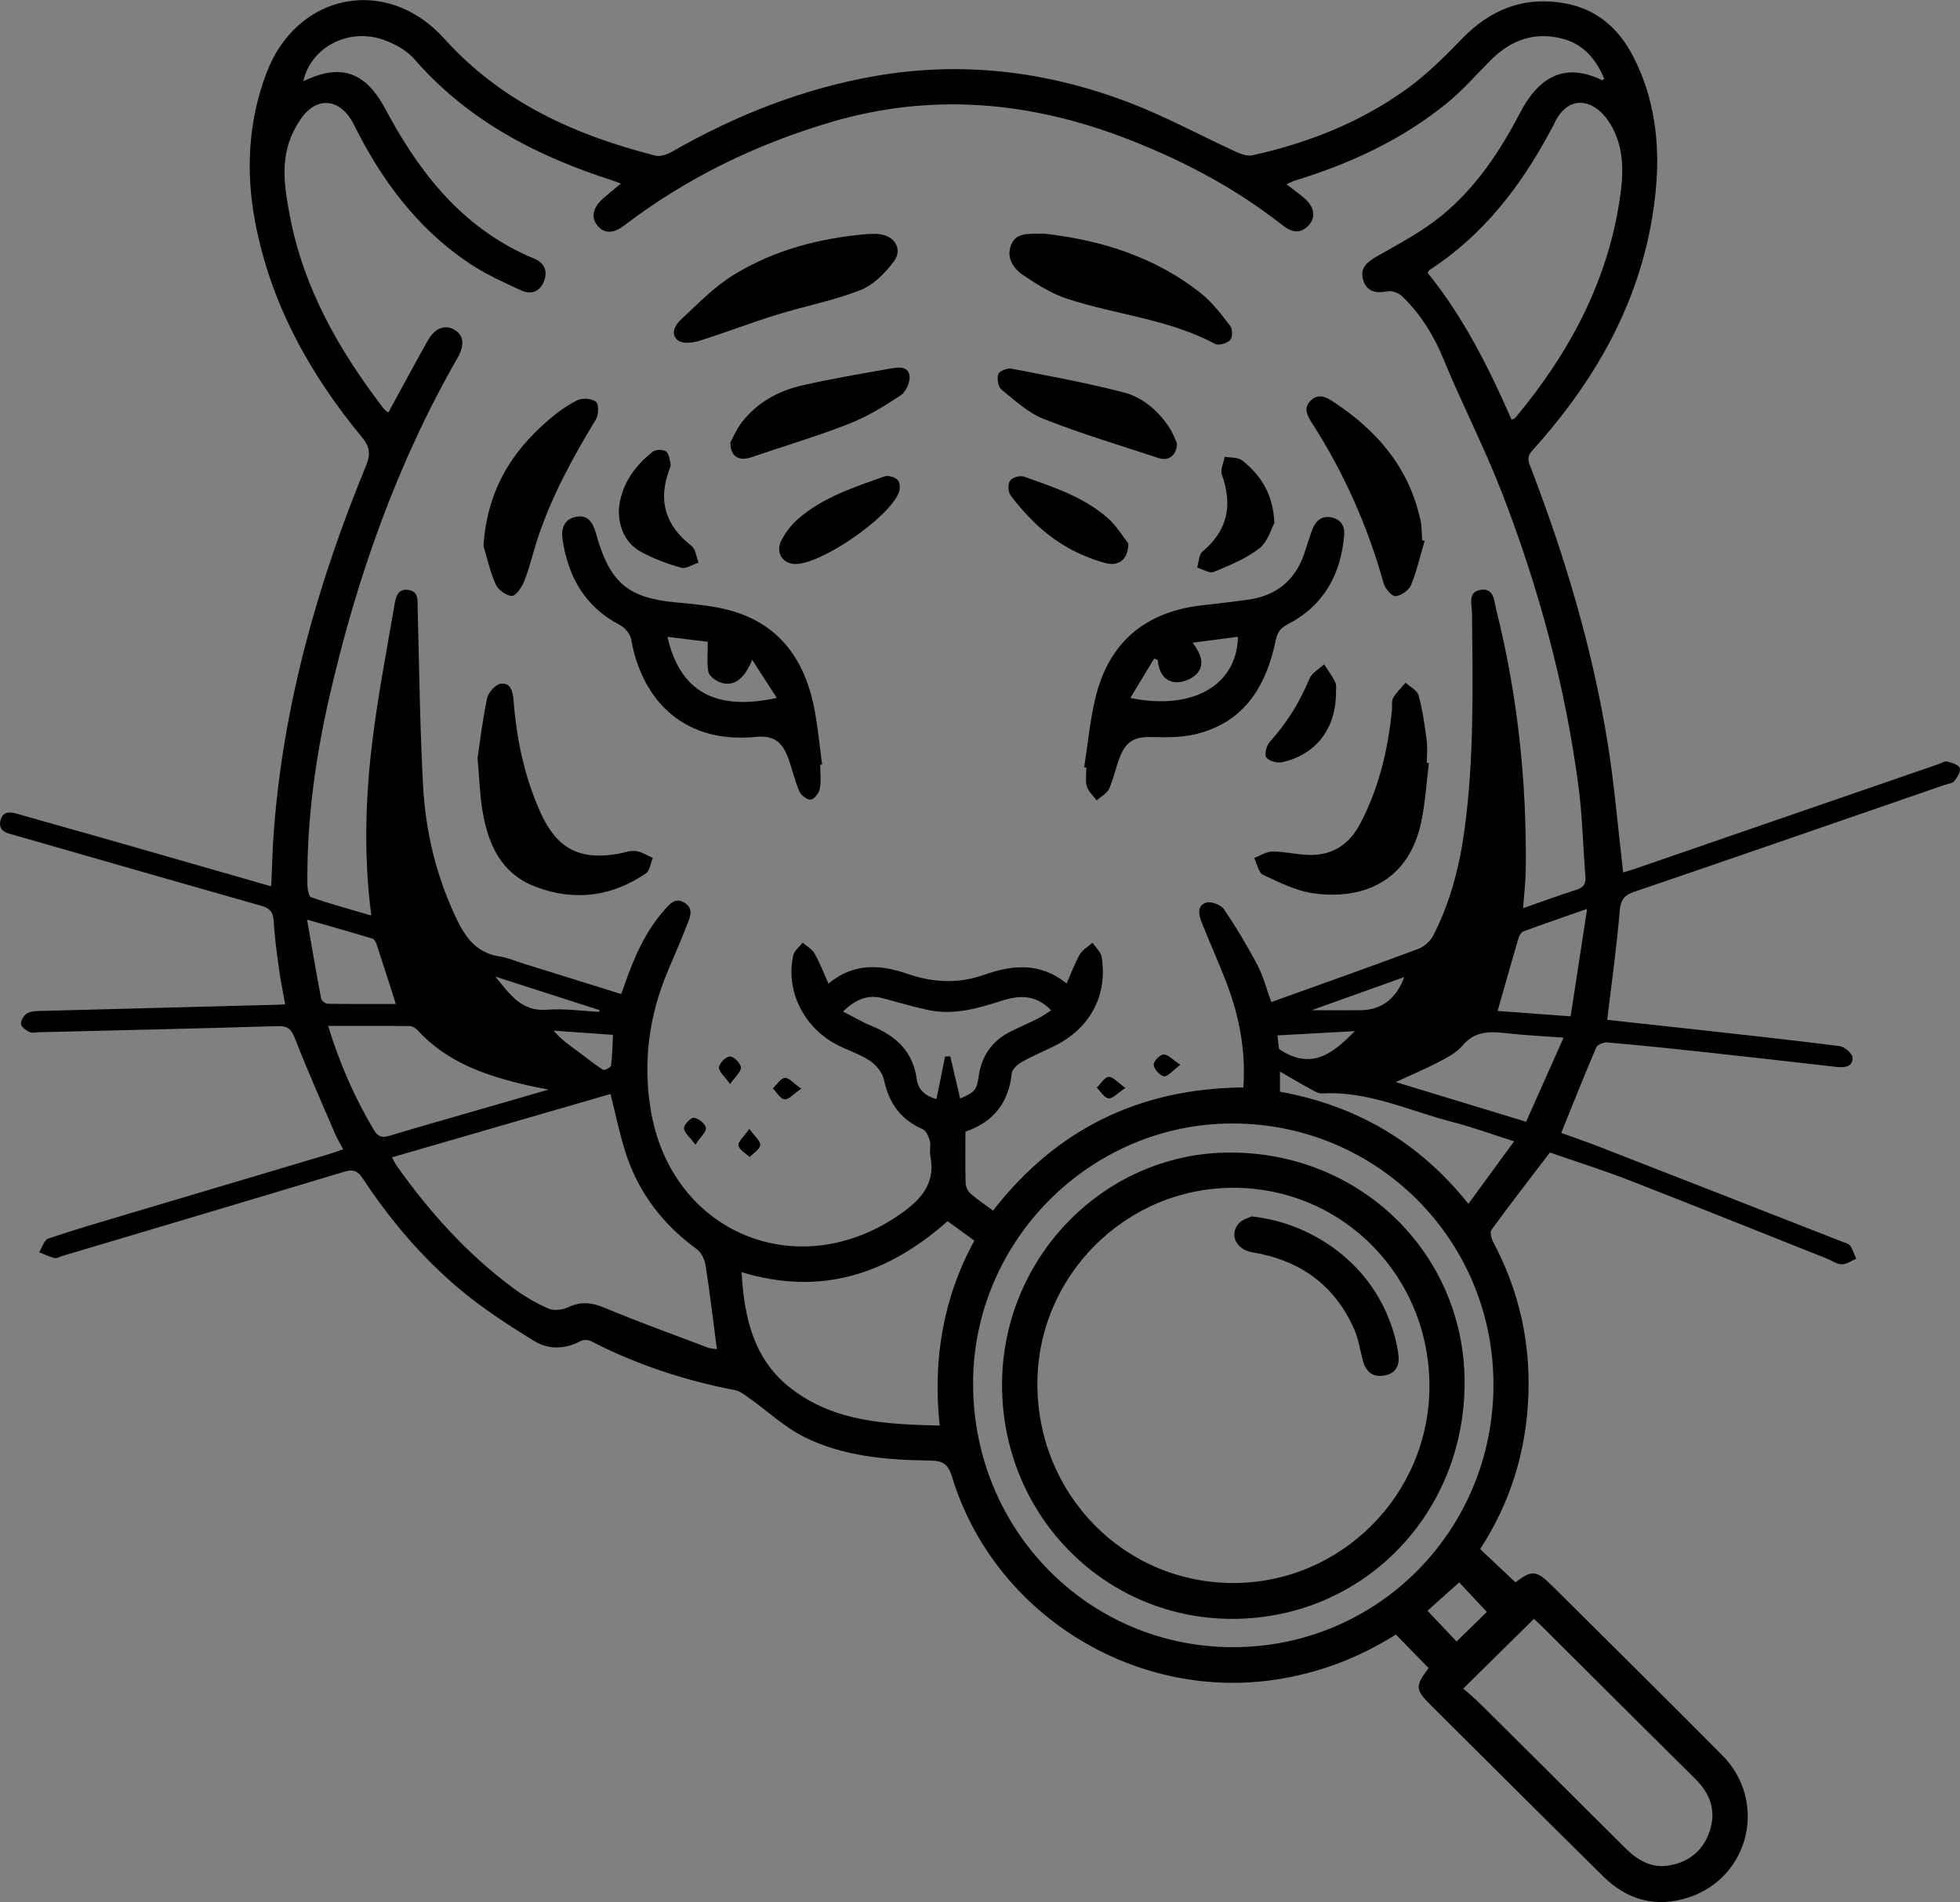 <?xml version="1.0" encoding="UTF-8"?>
<svg id="Capa_1" data-name="Capa 1" xmlns="http://www.w3.org/2000/svg" viewBox="0 0 729.19 707.65">
  <rect x="0" y="0" width="729.19" height="707.65" fill="#808080" stroke="none"/>
  <defs>
    <style>
      .cls-1 {
        fill: #000;
      }

      .cls-1, .cls-2 {
        stroke-width: 0px;
      }

      .cls-2 {
        fill: #fff;
      }
    </style>
  </defs>
  <path class="cls-1" d="M597.95,379.41c10.01,1.09,20.72,2.24,31.41,3.43,18.35,2.04,36.71,4.01,55.03,6.34,1.85.24,4.75,2.74,4.82,4.29.15,3.39-2.91,3.8-5.84,3.47-16.37-1.86-32.73-3.73-49.1-5.51-12.07-1.31-24.16-2.55-36.25-3.61-1.36-.12-3.69.78-4.14,1.82-4.45,10.35-8.59,20.83-13.05,31.84,4.55,1.65,9.49,3.32,14.34,5.22,30.03,11.7,60.04,23.45,90.05,35.19,1.08.42,2.49.7,3.08,1.52,1.03,1.44,1.55,3.25,2.28,4.91-1.81.74-3.62,2.08-5.42,2.05-1.85-.03-3.66-1.42-5.52-2.15-24.55-9.75-49.05-19.61-73.66-29.18-9.73-3.78-19.71-6.92-29.37-10.27-7.41,9.72-14.72,19.16-21.75,28.79-.67.92.04,3.35.77,4.73,9.52,17.91,13.77,37.02,12.97,57.21-.82,20.52-6.69,39.56-17.93,56.79,4.45,4.2,8.75,8.27,13.14,12.41,6.16-4.74,7.74-4.62,13.93,1.55,21,20.91,42.13,41.7,62.99,62.75,17.02,17.18,10.2,45.56-12.63,52.95-12.06,3.91-22.71.94-31.63-7.86-21.33-21.05-42.55-42.22-63.8-63.35-6.23-6.2-6.3-7.31-1.17-14.16-4.03-4.13-8.06-8.26-12.19-12.48-13.98,8.8-28.88,14.44-45.11,16.83-52.59,7.74-104.44-24.64-119.98-75.41-1.39-4.54-3.15-6.08-8.02-6.14-16.19-.21-32.45-1.48-47.16-8.86-7.27-3.65-13.43-9.5-20.15-14.28-1.68-1.19-3.45-2.68-5.37-3.05-18.72-3.6-36.64-9.46-53.6-18.22-1.06-.55-2.9-.61-3.92-.06-5.8,3.15-11.98,3.23-17.21.01-9.72-5.97-19.4-12.24-28.09-19.58-13.91-11.74-25.67-25.63-35.7-40.86-1.84-2.79-3.5-3.59-6.81-2.59-34.99,10.55-70.02,20.94-105.04,31.38-.95.28-2.01.97-2.85.76-1.97-.49-3.82-1.4-5.73-2.15,1.09-1.74,1.83-4.54,3.34-5.06,9.58-3.28,19.32-6.1,29.03-8.99,25.15-7.5,50.32-14.97,75.47-22.46,1.58-.47,3.12-1.07,5.28-1.81-1.1-2.07-2.21-3.83-3.02-5.72-5.03-11.73-10.22-23.41-14.85-35.3-1.35-3.48-2.6-4.91-6.51-4.79-29.45.89-58.92,1.54-88.37,2.26-1.33.03-2.85.43-3.94-.07-1.33-.61-3.22-2-3.21-3.04,0-1.41,1.28-3.49,2.56-4.06,1.87-.84,4.21-.72,6.36-.78,28.62-.77,57.25-1.51,85.88-2.25.99-.03,1.97-.1,3.51-.18-.81-4.55-1.72-8.85-2.31-13.18-.81-5.93-1.64-11.88-1.97-17.84-.19-3.43-1.57-4.78-4.75-5.68-30.21-8.55-60.37-17.25-90.55-25.91-.8-.23-1.59-.5-2.39-.68-2.77-.63-4.77-2.03-3.94-5.16.83-3.14,3.17-3.3,5.95-2.49,10.54,3.04,21.11,5.94,31.65,8.95,20.91,5.98,41.8,11.99,63.1,18.1.34-7.23.49-14.14,1.02-21.01,3.62-47.03,16.31-91.8,34.17-135.23,1.75-4.25,1.74-7.02-1.46-10.89-19.43-23.53-33.94-49.68-39.69-79.99-3.56-18.8-2.61-37.51,4.23-55.53,11.31-29.77,44.78-36.4,66.12-12.71,21.32,23.65,48.62,35.9,78.59,43.53,1.89.48,4.53-.54,6.4-1.61,23.57-13.48,48.49-23.33,75.3-28.01,32.28-5.64,63.74-1.82,94.14,9.72,13.77,5.23,26.82,12.37,40.25,18.52,1.83.84,4.16,1.64,5.98,1.24,20.66-4.55,40.11-12.23,57.32-24.61,7.49-5.38,14.17-12.04,20.61-18.7,10.63-11,23.09-15.94,38.28-13.23,11.9,2.12,20.08,9.36,25.45,19.76,7.95,15.4,10,32.16,8.47,49.04-3.45,37.92-20.75,69.65-45.92,97.47-1.79,1.98-1.86,3.34-1,5.57,12.95,33.56,23.26,67.91,28.97,103.47,2.52,15.73,3.83,31.66,5.75,48.03.97-.29,2.62-.73,4.22-1.29,37.69-12.99,75.38-25.99,113.07-38.99,1.1-.38,2.34-1.22,3.29-.98,1.72.44,4.22,1.21,4.65,2.44.44,1.27-.93,3.49-2.04,4.85-.72.88-2.39,1-3.65,1.43-38.46,13.28-76.91,26.62-115.43,39.75-3.9,1.33-5.06,3.13-5.41,7.28-1.12,13.35-3,26.63-4.64,40.37ZM138.13,340.57c-2.81-21.88-2.22-42.83.26-63.64,2.06-17.3,5.38-34.45,8.33-51.63.48-2.78,1.04-6.51,5.31-5.81,3.81.63,3.28,3.92,3.35,6.77.59,21.96.83,43.93,2,65.86.94,17.54,5.03,34.44,12.81,50.41,3.42,7.02,7.66,12.11,15.77,13.32,3.08.46,6.04,1.78,9.05,2.72,12,3.74,23.99,7.47,36.11,11.25.47-1.31.81-2.23,1.13-3.16,3.58-10.26,7.79-20.18,15.18-28.39,1.91-2.11,3.81-4.46,7.18-2.45,3.34,2,2.32,4.9,1.3,7.5-2.35,6.04-4.94,11.97-7.46,17.95-6.95,16.49-9.27,33.55-6.42,51.27,7.45,46.27,55.05,65.95,93.26,38.9,7.89-5.59,12.79-11.5,10.81-21.55-.35-1.76.3-3.75-.16-5.46-.44-1.62-1.39-3.79-2.7-4.37-8.23-3.57-12.57-9.74-14.39-18.41-.56-2.65-2.94-5.5-5.29-7.06-3.83-2.54-8.42-3.91-12.52-6.1-12.23-6.53-18.78-20.03-15.92-33.07.38-1.75,2.3-3.16,3.5-4.73,1.5,1.31,3.47,2.36,4.4,3.99,1.93,3.38,3.32,7.08,5.2,11.26,9.56-7.92,19.46-7.06,29.46-3.62,9.47,3.26,18.87,3.71,28.35.37,10.5-3.7,20.77-4.84,30.8,3.17,1.77-3.99,3.04-7.58,4.93-10.81,1.03-1.76,3.1-2.91,4.7-4.33,1.18,1.78,3.12,3.45,3.42,5.37,2.21,14.2-4.27,26.35-17.23,32.86-4.15,2.09-8.47,3.87-12.51,6.15-1.59.9-3.59,2.7-3.75,4.26-1.1,10.99-6.89,18.1-17.21,21.65,0,6.64-.1,12.96.08,19.28.04,1.28.82,2.89,1.8,3.74,2.59,2.26,5.47,4.18,8.39,6.36,23.71-30.6,54.81-45.48,93.14-45.83.93-13.78-1.55-26.56-6.29-38.93-2.91-7.59-6.27-15.01-9.27-22.57-1.07-2.7-1.74-6.19,1.68-7.25,1.84-.57,5.46.76,6.58,2.39,4.56,6.68,8.75,13.66,12.51,20.82,2.26,4.31,3.48,9.17,5.16,13.78,18.45-6.63,36.6-13.05,54.64-19.76,2.21-.82,4.52-2.87,5.6-4.96,6.37-12.39,9.8-25.7,11.66-39.47,3.61-26.67,3.05-53.47,2.79-80.27-.03-3.37-1.85-8.32,3.49-8.94,4.8-.56,4.76,4.43,5.54,7.55,7.94,31.63,11.34,63.81,10.96,96.39-.05,4.63-.62,9.25-.99,14.53,6.93-2.42,13.28-4.76,19.71-6.82,2.64-.84,3.72-2.11,3.48-4.97-.91-10.94-1.1-21.96-2.5-32.83-4.9-37.92-14.86-74.61-28.65-110.19-6.47-16.69-14.76-32.67-21.56-49.25-3.67-8.96-8.54-16.86-15.4-23.52-1.29-1.25-3.78-2.25-5.44-1.93-4.41.87-7.9.17-9.18-4.36-1.28-4.52,1.78-6.7,5.46-8.8,8.03-4.59,16.35-8.97,23.49-14.75,12.85-10.39,21.95-24.07,29.53-38.61,6.47-12.41,15.94-19.14,30.48-11.99.07.03.25-.17.77-.55-3.06-7.28-7.72-12.96-15.78-14.98-10.29-2.58-18.97.6-26.34,7.95-5.41,5.4-10.47,11.24-16.36,16.05-16.72,13.63-35.97,22.54-56.5,28.82-.98.3-1.9.81-3.26,1.4,2.57,1.99,4.74,3.52,6.74,5.25,3.68,3.18,4.3,7.07,1.54,10.02-3.16,3.38-6.43,2.58-9.71,0-17.52-13.81-37.01-24.08-57.74-32.12-36.14-14.01-72.88-17.34-110.43-6.22-27.84,8.24-53.57,20.71-76.72,38.37-4.22,3.22-7.6,3.09-10.09-.03-2.38-2.99-1.63-6.59,2.17-9.97,2.03-1.8,4.16-3.49,6.64-5.55-1.36-.51-2.11-.83-2.87-1.08-28.32-9.05-54.01-22.28-73.94-45.19-2.89-3.32-7.4-5.81-11.65-7.27-13.08-4.48-26.87,2.87-29.71,15.44,1-.43,1.88-.81,2.77-1.18,10.99-4.61,19.23-2.06,25.7,8.01,1.35,2.09,2.49,4.32,3.69,6.5,12.62,22.98,28.76,42.36,53.79,52.71,3.59,1.48,5.02,4.4,3.7,8.12-1.43,4.03-4.79,5.41-8.43,3.75-6.77-3.1-13.65-6.22-19.8-10.37-19.12-12.91-32.43-30.94-42.55-51.3-5.2-10.46-14.76-10.97-20.78-.65-.59,1-1.2,2-1.71,3.04-5.15,10.39-3.34,21.22-1.31,31.8,5.16,26.92,18.44,50.02,34.91,71.48.45.59,1.18.97,1.67,1.35,4.99-9.12,9.76-18.06,14.75-26.88,2.59-4.57,6.36-5.91,9.8-3.92,3.44,1.99,3.98,5.62,1.21,10.44-22.51,39.26-37.38,81.43-47.52,125.36-5.36,23.24-8.61,46.77-8.36,70.69.02,1.63.51,4.37,1.43,4.69,7.13,2.46,14.42,4.44,22.33,6.77ZM458.59,612.81c53.85.06,97.02-43.4,97.03-97.68.02-53.82-43.23-97.13-97.03-97.16-52.94-.03-96.51,43.59-96.57,96.68-.06,54.49,42.84,98.09,96.56,98.15ZM145.81,430.56c.81,1.45,1.21,2.33,1.76,3.11,12.17,17.22,26.17,32.75,43.14,45.38,4.09,3.05,8.6,5.7,13.26,7.76,2.03.9,5.26.55,7.37-.45,4.62-2.17,8.59-1.88,13.29.07,12.69,5.28,25.61,9.97,38.47,14.83,1.42.54,3.03.57,3.61.68-1.39-10.6-2.61-20.95-4.21-31.24-.33-2.13-1.57-4.73-3.24-5.95-12.34-9-21.34-20.49-26.19-34.94-2.45-7.31-3.92-14.94-5.94-22.81-26.87,7.79-53.9,15.62-81.32,23.57ZM562.35,156.14c.78-.36,1.17-.42,1.35-.64,19.75-23.64,34.07-49.98,38.81-80.75,1.48-9.64,2.1-19.46-3.41-28.63-5.57-9.26-15.69-11.78-21.08.3-.34.76-.77,1.47-1.17,2.2-11.07,20.68-25.01,38.86-44.99,51.8-.36.24-.53.78-.73,1.08,13.36,16.53,22.73,35.2,31.23,54.63ZM275.89,473.27c.98,17.29,4.61,32.62,18.4,43.28,16.21,12.53,35.49,13.32,55.31,13.82-2.63-24.62,1.28-47.49,12.89-68.82-3.54-2.58-6.61-4.8-9.95-7.23-22.07,19.55-46.92,28.03-76.65,18.96ZM544.38,628.21c1.96,1.74,4.15,3.51,6.13,5.48,17.96,17.82,35.92,35.65,53.82,53.53,4.55,4.55,9.62,7.86,16.34,6.83,7.75-1.18,13.11-5.66,15.49-13.12,2.35-7.37.08-13.63-5.37-19.03-19.28-19.09-38.47-38.27-57.71-57.41-.91-.91-1.9-1.74-2.42-2.21-8.69,8.58-17.17,16.95-26.28,25.93ZM122.07,381.67c4.25,13.89,9.81,26.55,16.93,38.59,1.59,2.69,3.11,3.13,5.93,2.28,11.6-3.49,23.25-6.78,34.89-10.15,7.75-2.24,15.49-4.49,24.28-7.03-3.27-.65-5.4-1.03-7.49-1.51-15.4-3.5-30.09-8.43-41.23-20.53-.72-.78-1.91-1.57-2.89-1.58-9.95-.12-19.91-.07-30.43-.07ZM351.6,393.06c.65-.01,1.29-.02,1.94-.04,1.23,5.22,2.45,10.45,3.68,15.7,5.44-2.5,6.15-3.08,6.88-8.24,1.12-7.89,5.17-13.5,12.3-16.93,3.29-1.58,6.63-3.05,9.88-4.7,1.64-.83,3.13-1.95,4.78-2.99-5.79-5.97-11.96-5.63-18.51-3.51-8.89,2.87-17.88,5.43-27.34,3.39-5.67-1.22-11.23-2.91-16.84-4.38-5.68-1.49-10.18.55-14.75,4.96,3.9,1.99,7.17,3.94,10.65,5.36,9.09,3.71,15.41,9.54,16.78,19.79.57,4.25,3.51,6.32,7.34,7.43,1.14-5.6,2.18-10.73,3.22-15.86ZM567.77,417.32c4.63-10.38,9.12-20.47,13.94-31.28-7.93-.59-14.72-.89-21.46-1.67-6.12-.7-11.6-.81-16.15,4.64-2.25,2.69-5.78,4.47-9,6.16-5.06,2.64-10.34,4.85-15.85,7.39,16.04,4.88,31.75,9.66,48.51,14.77ZM546.3,447.87c5.84-8,11.18-15.31,16.99-23.26-8.26-2.62-15.56-5.31-23.04-7.23-15.96-4.1-31.2-11.56-48.31-10.59-1.74.1-3.64-1.25-5.34-2.17-3.22-1.73-6.35-3.63-10.41-5.97v7.5c28.13,5.1,51.56,18.46,70.1,41.73ZM584.33,378.1c2.04-13.31,4-26.05,6.14-39.96-8.81,3.08-16.29,5.63-23.7,8.37-.84.31-1.57,1.6-1.86,2.59-2.61,8.86-5.11,17.76-7.74,27,8.17.6,17.04,1.26,27.16,2.01ZM114.23,342.12c1.85,10.54,3.45,19.96,5.24,29.35.15.8,1.55,1.94,2.39,1.96,8.54.14,17.08.09,25.4.09-2.45-7.67-4.73-14.9-7.11-22.1-.28-.86-.93-2.02-1.65-2.24-7.57-2.3-15.18-4.44-24.28-7.06ZM553.16,599.7c-3.95-4.23-7.49-8.01-10.29-11.01-4.12,3.7-8.16,7.31-11.79,10.56,3.71,3.93,7.26,7.69,10.81,11.44,3.92-3.82,7.81-7.61,11.27-11ZM504.03,383.62c-10.18.56-19.23,1.06-28.78,1.58.28,2.33.5,4.22.6,5.07,11.7,7.93,19.73,2.1,28.17-6.65ZM222.86,376.44c.07-.21.14-.42.21-.63-12.49-4.02-24.97-8.04-38.78-12.49,5.69,7.08,9.98,13.07,19.22,12.33,6.39-.52,12.9.47,19.36.79ZM228.04,385c-7.77-.55-14.94-1.06-22.1-1.57,2.93,3.39,6.07,5.56,9.15,7.81,3.07,2.24,6,4.69,9.2,6.74.53.34,2.95-.84,3.04-1.52.48-3.59.51-7.25.72-11.47ZM487.96,375.84c6.49,0,12.29.03,18.09,0,7.78-.05,13.33-4.11,16.39-12.34-11.67,4.18-22.96,8.22-34.48,12.34Z"/>
  <path class="cls-2" d="M271.61,403.39c2.03-2.95,4.24-4.76,4.08-6.32-.16-1.59-2.67-4.08-4.15-4.08-1.47,0-3.97,2.52-4.11,4.1-.13,1.58,2.1,3.36,4.17,6.3ZM278.76,419.87c-2.06,2.97-4.3,4.8-4.09,6.28.24,1.63,2.72,2.94,4.23,4.38,1.42-1.5,3.78-2.9,3.97-4.54.17-1.47-2.05-3.23-4.12-6.12ZM418.79,404.75c-2.99-2.09-4.77-4.31-6.33-4.16-1.61.15-3,2.6-4.49,4.05,1.47,1.44,2.82,3.85,4.44,4.04,1.55.18,3.36-1.95,6.38-3.93ZM298.18,405.03c-2.97-2.07-4.73-4.25-6.23-4.08-1.63.19-3.02,2.55-4.51,3.97,1.46,1.47,2.78,3.91,4.41,4.14,1.47.21,3.3-1.98,6.32-4.03ZM439.21,396.13c-3-1.96-4.75-3.98-6.38-3.89-1.39.07-3.86,2.73-3.69,3.95.22,1.66,2.39,4.1,3.92,4.26,1.49.15,3.24-2.15,6.14-4.32ZM258.73,425.96c2.01-3.06,4.24-4.98,3.95-6.4-.32-1.58-2.82-3.55-4.56-3.74-1.16-.13-3.7,2.54-3.69,3.95.01,1.64,2.13,3.26,4.3,6.2Z"/>
  <path class="cls-1" d="M403.36,285.47c1.33-8.51,2.12-17.16,4.1-25.52,5.03-21.28,18.97-32.79,41.18-34.92,5.12-.49,10.22-1.24,15.33-1.89,10.56-1.35,17.73-6.94,21.22-17.07,1.03-2.98,1.91-6.01,3-8.96,1.13-3.07,3.19-5.21,6.73-4.69,3.74.55,5.48,3.13,5.16,6.75-1.28,14.51-7.52,26.04-20.77,32.96-2.72,1.42-4.03,2.81-4.69,6.05-3.59,17.4-11.98,31.07-30.74,35.16-4.94,1.08-10.21.99-15.32.86-6.13-.15-9.4,1.33-11.77,7.04-1.64,3.97-2.41,8.31-4.16,12.21-.8,1.78-3.05,2.9-4.65,4.32-1.27-1.73-3.07-3.3-3.65-5.24-.64-2.14-.15-4.61-.15-6.94-.27-.04-.54-.07-.81-.11ZM430.66,245.47c-.42-.15-.85-.31-1.27-.46-2.89,4.77-5.78,9.55-8.87,14.65,23.21,4.81,39.74-4.77,40.03-22.76-5.49.72-10.91,1.42-16.87,2.2,3.14,4.14,4.66,8.13,1.56,11.58-1.7,1.89-5.11,3.25-7.67,3.13-4.56-.2-6.42-3.96-6.9-8.35Z"/>
  <path class="cls-1" d="M305.15,284.5c0,2.99.39,6.05-.15,8.94-.3,1.59-2.02,3.88-3.34,4.05-1.31.17-3.64-1.6-4.26-3.06-1.76-4.09-2.7-8.53-4.28-12.71-2.27-5.97-5.53-8.18-11.86-7.57-29.2,2.81-42.94-16.27-46.45-36.31-.35-1.98-2.3-4.34-4.14-5.29-12.97-6.71-19.24-17.81-21.36-31.7-.6-3.94.38-7.61,4.85-8.56,4.67-1,6.44,2.35,7.57,6.12.24.79.42,1.6.67,2.4,5,16.29,11.79,21.69,28.87,23.28,5.95.55,11.96,1.08,17.77,2.37,19.71,4.38,30.03,17.76,33.84,36.79,1.4,6.98,2.01,14.11,2.98,21.18-.23.02-.46.04-.69.06ZM248.31,236.94c4.64,20.32,17.85,27.7,40.69,22.71-3.2-4.96-6.19-9.58-9.17-14.2-2.94,7.34-7.08,10.35-12.12,8.31-1.69-.68-3.91-2.31-4.18-3.81-.62-3.46-.2-7.1-.2-11.18-4-.49-9.23-1.13-15.02-1.84Z"/>
  <path class="cls-1" d="M531.61,283.86c-.87,7.07-1.33,14.22-2.7,21.2-4.41,22.52-21.37,29.82-40.06,27.31-6.52-.87-12.85-4.05-18.93-6.89-1.71-.8-2.24-4.12-3.31-6.28,2.24-.85,4.48-2.38,6.73-2.4,4.29-.03,8.57,1.02,12.87,1.24,9.06.47,15.61-3.56,19.82-11.58,6.98-13.3,10.4-27.58,11.83-42.42.14-1.49-.23-3.26.45-4.42,1.22-2.07,3.06-3.78,4.64-5.63,1.67,1.55,4.3,2.84,4.81,4.71,1.48,5.41,2.27,11.03,3.01,16.61.37,2.78.06,5.65.06,8.47.26.03.51.05.77.08Z"/>
  <path class="cls-1" d="M177.66,282.09c.92-6.1,1.86-14.35,3.59-22.43.46-2.14,3.22-5.12,5.18-5.32,3.74-.39,4.39,3.24,4.64,6.36,1.12,14.35,4.05,28.28,9.96,41.47,6.08,13.59,14.56,18.01,29.15,15.43,2.13-.38,4.32-1.26,6.37-.99,2.19.29,4.23,1.67,6.34,2.57-.85,1.97-1.14,4.75-2.63,5.77-12.67,8.64-26.52,10.4-40.82,5.03-13.26-4.97-18.11-16.34-20.09-29.27-.83-5.41-1.01-10.92-1.68-18.62Z"/>
  <path class="cls-1" d="M388.76,86.96c20.07,2.29,40.58,8.27,58.03,22.16,4.21,3.35,7.6,7.83,10.91,12.14.9,1.16.89,4.34-.03,5.26-1.22,1.21-4.3,2.14-5.64,1.42-17.27-9.26-36.82-10.82-55.03-16.8-5.84-1.92-11.32-5.35-16.44-8.85-3.59-2.45-6.31-6.47-4.38-11.21,1.97-4.84,6.7-4.02,12.57-4.12Z"/>
  <path class="cls-1" d="M322.49,87.07c1.5,0,3.01-.13,4.49.02,5.82.58,8.99,5.57,5.56,10.17-3.24,4.34-7.65,8.81-12.52,10.71-9.98,3.9-20.68,5.91-30.96,9.1-9.8,3.04-19.38,6.75-29.18,9.81-2.36.74-5.94,1.05-7.61-.22-3.1-2.35-1.03-5.84,1.07-7.78,6.29-5.83,12.39-12.19,19.62-16.63,15.07-9.25,31.94-13.65,49.54-15.17Z"/>
  <path class="cls-1" d="M179.87,203.01c1.45-20.76,10.47-34.84,23.87-46.48,3.37-2.92,7.07-5.65,11.03-7.62,1.88-.93,5.39-.68,6.95.56,1.1.88,1.02,4.84,0,6.53-8.74,14.37-16.76,29.06-21.95,45.14-1.63,5.05-2.83,10.26-4.77,15.18-.86,2.19-3.13,5.47-4.6,5.39-2.16-.12-5.17-2.38-6.07-4.48-2.23-5.25-3.48-10.93-4.46-14.22Z"/>
  <path class="cls-1" d="M530.01,201.23c-1.62,5.5-2.88,11.16-5.06,16.43-.81,1.95-3.7,3.99-5.78,4.13-1.4.1-3.86-2.82-4.41-4.79-5.93-21.25-14.77-41.15-26.7-59.7-1.75-2.73-3.36-5.65-.22-8.46,2.83-2.53,5.56-1.1,8.15.6,15.96,10.46,27.83,24,32.25,43.1.22.97.47,1.94.55,2.93.16,1.82.2,3.65.29,5.47.31.1.62.19.92.29Z"/>
  <path class="cls-1" d="M271.73,164.6c1-1.81,2.27-4.91,4.24-7.47,5.71-7.41,13.6-11.73,22.51-13.76,10.66-2.43,21.47-4.28,32.25-6.14,2.8-.48,6.87-1.43,7.62,2.36.45,2.26-1.26,6.15-3.22,7.46-6.13,4.08-12.57,7.99-19.39,10.66-11.85,4.64-24.1,8.26-36.15,12.39-4.55,1.56-7.92-.11-7.86-5.51Z"/>
  <path class="cls-1" d="M437.89,164.98c-.13,4.48-3.17,6.63-6.73,5.47-14.33-4.71-28.81-9.06-42.83-14.57-5.81-2.28-10.78-6.91-15.75-10.94-1.24-1.01-1.75-4.1-1.19-5.75.39-1.15,3.36-2.33,4.89-2.03,13.98,2.7,28.02,5.27,41.8,8.84,7.15,1.86,12.89,6.86,17.03,13.2,1.33,2.04,2.14,4.42,2.78,5.77Z"/>
  <path class="cls-1" d="M419.78,202.23c-.05,6.18-3.8,8.56-8.64,7.22-9.92-2.75-18.68-7.69-26.07-14.84-3.32-3.21-6.44-6.69-9.15-10.42-.91-1.26-.99-4.16-.13-5.38.84-1.18,3.68-2.02,5.11-1.51,11.06,3.96,22.41,7.58,31.38,15.59,3.31,2.96,5.66,7,7.5,9.34Z"/>
  <path class="cls-1" d="M295.8,209.82c-4.68-.05-7.4-4.33-5.07-8.83,1.56-3.02,3.81-5.91,6.39-8.12,9.26-7.95,20.74-11.64,31.98-15.64,1.35-.48,3.74.25,4.82,1.28.87.83,1.04,3.18.56,4.5-3.49,9.49-28.84,26.93-38.66,26.82Z"/>
  <path class="cls-1" d="M230.24,189.77c.6-8.65,5.28-16.02,12.65-21.73,1.09-.85,3.76-.89,4.88-.12,1.12.76,1.34,3,1.7,4.64.16.73-.25,1.63-.54,2.4-4.22,11.46-1.29,20.66,8.34,28.14,1.55,1.2,1.78,4.1,2.61,6.21-2.17.7-4.63,2.41-6.46,1.9-5.19-1.47-10.38-3.38-15.09-6-5.47-3.04-8.1-8.64-8.11-15.44Z"/>
  <path class="cls-1" d="M474.11,194.59c-1.19,2.13-2.45,7-5.6,9.43-4.97,3.84-11.08,6.33-16.97,8.76-1.56.64-4.08-1.02-6.15-1.63.62-2.02.6-4.81,1.96-5.94,9.44-7.88,11.28-17.32,7.24-28.61-.67-1.87.65-4.44,1.05-6.69,2.22.44,5.02.17,6.57,1.43,6.6,5.37,11.4,11.99,11.91,23.25Z"/>
  <path class="cls-1" d="M497.03,257.49c.1,13.52-7.48,23.34-20.07,26.08-1.84.4-4.95-.47-5.87-1.83-.78-1.17.12-4.45,1.36-5.81,6.34-6.95,11.11-14.74,14.71-23.42.9-2.17,3.58-3.6,5.44-5.36,1.41,2.2,3.04,4.29,4.14,6.63.59,1.25.25,2.94.29,3.71Z"/>
  <path class="cls-1" d="M271.61,403.39c-2.07-2.93-4.31-4.72-4.17-6.3.13-1.58,2.64-4.1,4.11-4.1,1.48,0,3.98,2.49,4.15,4.08.16,1.57-2.05,3.38-4.08,6.32Z"/>
  <path class="cls-1" d="M278.76,419.87c2.07,2.89,4.29,4.65,4.12,6.12-.19,1.65-2.55,3.04-3.97,4.54-1.51-1.45-3.99-2.75-4.23-4.38-.22-1.47,2.03-3.3,4.09-6.28Z"/>
  <path class="cls-1" d="M418.79,404.75c-3.02,1.98-4.83,4.11-6.38,3.93-1.61-.19-2.97-2.6-4.44-4.04,1.49-1.44,2.88-3.89,4.49-4.05,1.56-.15,3.34,2.07,6.33,4.16Z"/>
  <path class="cls-1" d="M298.18,405.03c-3.03,2.05-4.85,4.24-6.32,4.03-1.64-.24-2.95-2.67-4.41-4.14,1.49-1.42,2.88-3.78,4.51-3.97,1.49-.17,3.26,2.01,6.23,4.08Z"/>
  <path class="cls-1" d="M439.21,396.13c-2.9,2.17-4.65,4.47-6.14,4.32-1.53-.16-3.7-2.59-3.92-4.26-.16-1.22,2.3-3.88,3.69-3.95,1.63-.09,3.38,1.93,6.38,3.89Z"/>
  <path class="cls-1" d="M258.73,425.96c-2.17-2.93-4.28-4.56-4.3-6.2-.01-1.4,2.53-4.07,3.69-3.95,1.73.19,4.24,2.16,4.56,3.74.28,1.42-1.94,3.34-3.95,6.4Z"/>
  <path class="cls-1" d="M459.22,602.27c-47.6.41-85.95-37.82-86.42-86.15-.47-47.61,37.4-86.91,84.13-87.33,48.75-.43,87.61,37.11,87.95,84.95.35,49.15-37.36,88.11-85.66,88.53ZM458.67,588.94c40.13.08,73-32.72,73.13-73,.14-41.14-32.29-74.03-72.98-74.04-39.98,0-72.72,32.65-72.87,72.67-.15,41.27,32.13,74.28,72.72,74.36Z"/>
  <path class="cls-1" d="M465.65,452.55c21.65,2.25,45.6,17.01,53.16,44.32.66,2.39,1.18,4.85,1.47,7.31.48,4.04-1.2,6.9-5.36,7.58-4.06.67-6.69-1.31-7.79-5.25-1.1-3.98-1.65-8.2-3.3-11.94-7.27-16.54-20.24-25.74-37.92-28.68-6.05-1.01-8.72-6.67-5-10.78,1.38-1.52,3.82-2.09,4.72-2.55Z"/>
</svg>